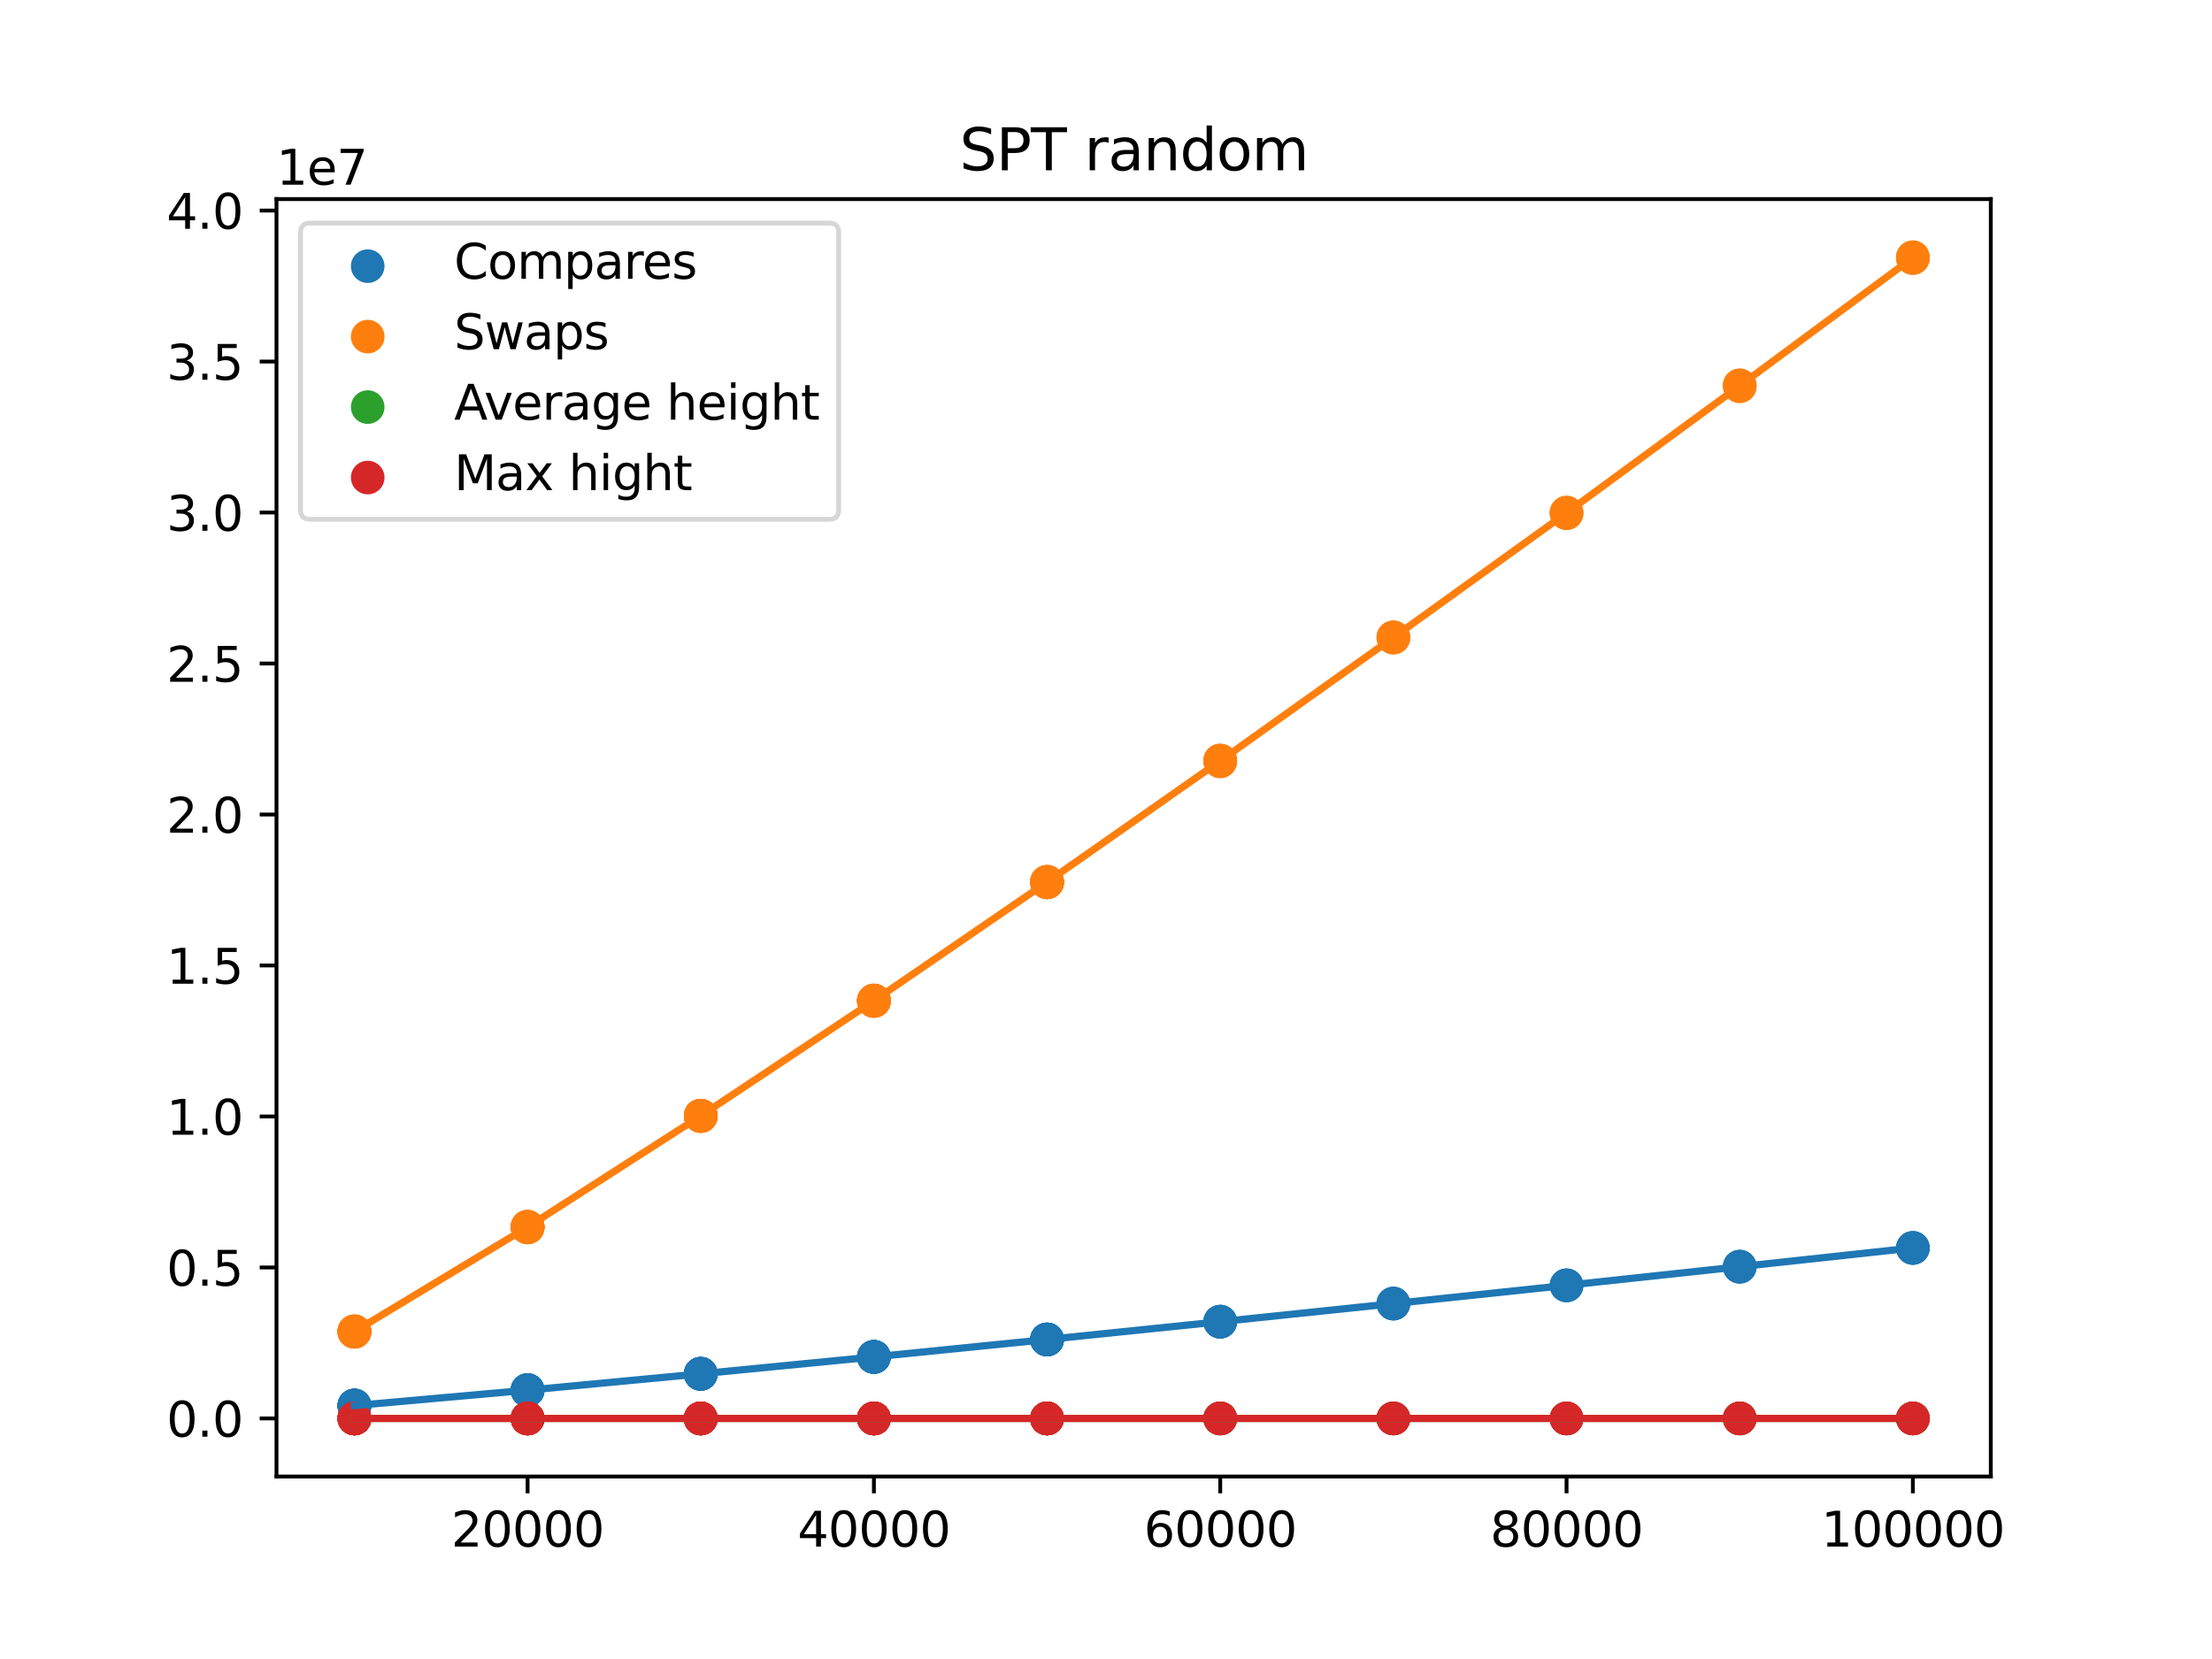 <?xml version="1.0" encoding="utf-8" standalone="no"?>
<!DOCTYPE svg PUBLIC "-//W3C//DTD SVG 1.1//EN"
  "http://www.w3.org/Graphics/SVG/1.1/DTD/svg11.dtd">
<svg xmlns:xlink="http://www.w3.org/1999/xlink" width="460.8pt" height="345.6pt" viewBox="0 0 460.8 345.6" xmlns="http://www.w3.org/2000/svg" version="1.1">
 <defs>
  <style type="text/css">*{stroke-linejoin: round; stroke-linecap: butt}</style>
 </defs>
 <g id="figure_1">
  <g id="patch_1">
   <path d="M 0 345.6 
L 460.8 345.6 
L 460.8 0 
L 0 0 
z
" style="fill: #ffffff"/>
  </g>
  <g id="axes_1">
   <g id="patch_2">
    <path d="M 57.6 307.584 
L 414.72 307.584 
L 414.72 41.472 
L 57.6 41.472 
z
" style="fill: #ffffff"/>
   </g>
   <g id="PathCollection_1">
    <defs>
     <path id="m35984b1e55" d="M 0 3 
C 0.796 3 1.559 2.684 2.121 2.121 
C 2.684 1.559 3 0.796 3 0 
C 3 -0.796 2.684 -1.559 2.121 -2.121 
C 1.559 -2.684 0.796 -3 0 -3 
C -0.796 -3 -1.559 -2.684 -2.121 -2.121 
C -2.684 -1.559 -3 -0.796 -3 0 
C -3 0.796 -2.684 1.559 -2.121 2.121 
C -1.559 2.684 -0.796 3 0 3 
z
" style="stroke: #1f77b4"/>
    </defs>
    <g clip-path="url(#pf78660e2ce)">
     <use xlink:href="#m35984b1e55" x="73.833" y="292.809" style="fill: #1f77b4; stroke: #1f77b4"/>
     <use xlink:href="#m35984b1e55" x="73.833" y="292.8" style="fill: #1f77b4; stroke: #1f77b4"/>
     <use xlink:href="#m35984b1e55" x="73.833" y="292.814" style="fill: #1f77b4; stroke: #1f77b4"/>
     <use xlink:href="#m35984b1e55" x="73.833" y="292.802" style="fill: #1f77b4; stroke: #1f77b4"/>
     <use xlink:href="#m35984b1e55" x="73.833" y="292.797" style="fill: #1f77b4; stroke: #1f77b4"/>
     <use xlink:href="#m35984b1e55" x="73.833" y="292.808" style="fill: #1f77b4; stroke: #1f77b4"/>
     <use xlink:href="#m35984b1e55" x="73.833" y="292.807" style="fill: #1f77b4; stroke: #1f77b4"/>
     <use xlink:href="#m35984b1e55" x="73.833" y="292.801" style="fill: #1f77b4; stroke: #1f77b4"/>
     <use xlink:href="#m35984b1e55" x="73.833" y="292.805" style="fill: #1f77b4; stroke: #1f77b4"/>
     <use xlink:href="#m35984b1e55" x="73.833" y="292.799" style="fill: #1f77b4; stroke: #1f77b4"/>
     <use xlink:href="#m35984b1e55" x="109.905" y="289.59" style="fill: #1f77b4; stroke: #1f77b4"/>
     <use xlink:href="#m35984b1e55" x="109.905" y="289.586" style="fill: #1f77b4; stroke: #1f77b4"/>
     <use xlink:href="#m35984b1e55" x="109.905" y="289.595" style="fill: #1f77b4; stroke: #1f77b4"/>
     <use xlink:href="#m35984b1e55" x="109.905" y="289.607" style="fill: #1f77b4; stroke: #1f77b4"/>
     <use xlink:href="#m35984b1e55" x="109.905" y="289.598" style="fill: #1f77b4; stroke: #1f77b4"/>
     <use xlink:href="#m35984b1e55" x="109.905" y="289.589" style="fill: #1f77b4; stroke: #1f77b4"/>
     <use xlink:href="#m35984b1e55" x="109.905" y="289.597" style="fill: #1f77b4; stroke: #1f77b4"/>
     <use xlink:href="#m35984b1e55" x="109.905" y="289.609" style="fill: #1f77b4; stroke: #1f77b4"/>
     <use xlink:href="#m35984b1e55" x="109.905" y="289.603" style="fill: #1f77b4; stroke: #1f77b4"/>
     <use xlink:href="#m35984b1e55" x="109.905" y="289.595" style="fill: #1f77b4; stroke: #1f77b4"/>
     <use xlink:href="#m35984b1e55" x="145.978" y="286.184" style="fill: #1f77b4; stroke: #1f77b4"/>
     <use xlink:href="#m35984b1e55" x="145.978" y="286.187" style="fill: #1f77b4; stroke: #1f77b4"/>
     <use xlink:href="#m35984b1e55" x="145.978" y="286.201" style="fill: #1f77b4; stroke: #1f77b4"/>
     <use xlink:href="#m35984b1e55" x="145.978" y="286.194" style="fill: #1f77b4; stroke: #1f77b4"/>
     <use xlink:href="#m35984b1e55" x="145.978" y="286.184" style="fill: #1f77b4; stroke: #1f77b4"/>
     <use xlink:href="#m35984b1e55" x="145.978" y="286.191" style="fill: #1f77b4; stroke: #1f77b4"/>
     <use xlink:href="#m35984b1e55" x="145.978" y="286.185" style="fill: #1f77b4; stroke: #1f77b4"/>
     <use xlink:href="#m35984b1e55" x="145.978" y="286.187" style="fill: #1f77b4; stroke: #1f77b4"/>
     <use xlink:href="#m35984b1e55" x="145.978" y="286.193" style="fill: #1f77b4; stroke: #1f77b4"/>
     <use xlink:href="#m35984b1e55" x="145.978" y="286.184" style="fill: #1f77b4; stroke: #1f77b4"/>
     <use xlink:href="#m35984b1e55" x="182.051" y="282.67" style="fill: #1f77b4; stroke: #1f77b4"/>
     <use xlink:href="#m35984b1e55" x="182.051" y="282.663" style="fill: #1f77b4; stroke: #1f77b4"/>
     <use xlink:href="#m35984b1e55" x="182.051" y="282.667" style="fill: #1f77b4; stroke: #1f77b4"/>
     <use xlink:href="#m35984b1e55" x="182.051" y="282.655" style="fill: #1f77b4; stroke: #1f77b4"/>
     <use xlink:href="#m35984b1e55" x="182.051" y="282.666" style="fill: #1f77b4; stroke: #1f77b4"/>
     <use xlink:href="#m35984b1e55" x="182.051" y="282.666" style="fill: #1f77b4; stroke: #1f77b4"/>
     <use xlink:href="#m35984b1e55" x="182.051" y="282.677" style="fill: #1f77b4; stroke: #1f77b4"/>
     <use xlink:href="#m35984b1e55" x="182.051" y="282.67" style="fill: #1f77b4; stroke: #1f77b4"/>
     <use xlink:href="#m35984b1e55" x="182.051" y="282.663" style="fill: #1f77b4; stroke: #1f77b4"/>
     <use xlink:href="#m35984b1e55" x="182.051" y="282.662" style="fill: #1f77b4; stroke: #1f77b4"/>
     <use xlink:href="#m35984b1e55" x="218.124" y="279.039" style="fill: #1f77b4; stroke: #1f77b4"/>
     <use xlink:href="#m35984b1e55" x="218.124" y="279.03" style="fill: #1f77b4; stroke: #1f77b4"/>
     <use xlink:href="#m35984b1e55" x="218.124" y="279.042" style="fill: #1f77b4; stroke: #1f77b4"/>
     <use xlink:href="#m35984b1e55" x="218.124" y="279.038" style="fill: #1f77b4; stroke: #1f77b4"/>
     <use xlink:href="#m35984b1e55" x="218.124" y="279.042" style="fill: #1f77b4; stroke: #1f77b4"/>
     <use xlink:href="#m35984b1e55" x="218.124" y="279.045" style="fill: #1f77b4; stroke: #1f77b4"/>
     <use xlink:href="#m35984b1e55" x="218.124" y="279.043" style="fill: #1f77b4; stroke: #1f77b4"/>
     <use xlink:href="#m35984b1e55" x="218.124" y="279.035" style="fill: #1f77b4; stroke: #1f77b4"/>
     <use xlink:href="#m35984b1e55" x="218.124" y="279.032" style="fill: #1f77b4; stroke: #1f77b4"/>
     <use xlink:href="#m35984b1e55" x="218.124" y="279.027" style="fill: #1f77b4; stroke: #1f77b4"/>
     <use xlink:href="#m35984b1e55" x="254.196" y="275.332" style="fill: #1f77b4; stroke: #1f77b4"/>
     <use xlink:href="#m35984b1e55" x="254.196" y="275.322" style="fill: #1f77b4; stroke: #1f77b4"/>
     <use xlink:href="#m35984b1e55" x="254.196" y="275.323" style="fill: #1f77b4; stroke: #1f77b4"/>
     <use xlink:href="#m35984b1e55" x="254.196" y="275.349" style="fill: #1f77b4; stroke: #1f77b4"/>
     <use xlink:href="#m35984b1e55" x="290.269" y="271.565" style="fill: #1f77b4; stroke: #1f77b4"/>
     <use xlink:href="#m35984b1e55" x="290.269" y="271.558" style="fill: #1f77b4; stroke: #1f77b4"/>
     <use xlink:href="#m35984b1e55" x="290.269" y="271.564" style="fill: #1f77b4; stroke: #1f77b4"/>
     <use xlink:href="#m35984b1e55" x="326.342" y="267.771" style="fill: #1f77b4; stroke: #1f77b4"/>
     <use xlink:href="#m35984b1e55" x="326.342" y="267.751" style="fill: #1f77b4; stroke: #1f77b4"/>
     <use xlink:href="#m35984b1e55" x="326.342" y="267.745" style="fill: #1f77b4; stroke: #1f77b4"/>
     <use xlink:href="#m35984b1e55" x="362.415" y="263.861" style="fill: #1f77b4; stroke: #1f77b4"/>
     <use xlink:href="#m35984b1e55" x="362.415" y="263.868" style="fill: #1f77b4; stroke: #1f77b4"/>
     <use xlink:href="#m35984b1e55" x="362.415" y="263.892" style="fill: #1f77b4; stroke: #1f77b4"/>
     <use xlink:href="#m35984b1e55" x="398.487" y="259.979" style="fill: #1f77b4; stroke: #1f77b4"/>
     <use xlink:href="#m35984b1e55" x="398.487" y="259.951" style="fill: #1f77b4; stroke: #1f77b4"/>
     <use xlink:href="#m35984b1e55" x="398.487" y="259.967" style="fill: #1f77b4; stroke: #1f77b4"/>
    </g>
   </g>
   <g id="PathCollection_2">
    <defs>
     <path id="m69e8aa698e" d="M 0 3 
C 0.796 3 1.559 2.684 2.121 2.121 
C 2.684 1.559 3 0.796 3 0 
C 3 -0.796 2.684 -1.559 2.121 -2.121 
C 1.559 -2.684 0.796 -3 0 -3 
C -0.796 -3 -1.559 -2.684 -2.121 -2.121 
C -2.684 -1.559 -3 -0.796 -3 0 
C -3 0.796 -2.684 1.559 -2.121 2.121 
C -1.559 2.684 -0.796 3 0 3 
z
" style="stroke: #ff7f0e"/>
    </defs>
    <g clip-path="url(#pf78660e2ce)">
     <use xlink:href="#m69e8aa698e" x="73.833" y="277.414" style="fill: #ff7f0e; stroke: #ff7f0e"/>
     <use xlink:href="#m69e8aa698e" x="73.833" y="277.354" style="fill: #ff7f0e; stroke: #ff7f0e"/>
     <use xlink:href="#m69e8aa698e" x="73.833" y="277.452" style="fill: #ff7f0e; stroke: #ff7f0e"/>
     <use xlink:href="#m69e8aa698e" x="73.833" y="277.367" style="fill: #ff7f0e; stroke: #ff7f0e"/>
     <use xlink:href="#m69e8aa698e" x="73.833" y="277.334" style="fill: #ff7f0e; stroke: #ff7f0e"/>
     <use xlink:href="#m69e8aa698e" x="73.833" y="277.412" style="fill: #ff7f0e; stroke: #ff7f0e"/>
     <use xlink:href="#m69e8aa698e" x="73.833" y="277.404" style="fill: #ff7f0e; stroke: #ff7f0e"/>
     <use xlink:href="#m69e8aa698e" x="73.833" y="277.363" style="fill: #ff7f0e; stroke: #ff7f0e"/>
     <use xlink:href="#m69e8aa698e" x="73.833" y="277.396" style="fill: #ff7f0e; stroke: #ff7f0e"/>
     <use xlink:href="#m69e8aa698e" x="73.833" y="277.353" style="fill: #ff7f0e; stroke: #ff7f0e"/>
     <use xlink:href="#m69e8aa698e" x="109.905" y="255.574" style="fill: #ff7f0e; stroke: #ff7f0e"/>
     <use xlink:href="#m69e8aa698e" x="109.905" y="255.545" style="fill: #ff7f0e; stroke: #ff7f0e"/>
     <use xlink:href="#m69e8aa698e" x="109.905" y="255.6" style="fill: #ff7f0e; stroke: #ff7f0e"/>
     <use xlink:href="#m69e8aa698e" x="109.905" y="255.688" style="fill: #ff7f0e; stroke: #ff7f0e"/>
     <use xlink:href="#m69e8aa698e" x="109.905" y="255.629" style="fill: #ff7f0e; stroke: #ff7f0e"/>
     <use xlink:href="#m69e8aa698e" x="109.905" y="255.564" style="fill: #ff7f0e; stroke: #ff7f0e"/>
     <use xlink:href="#m69e8aa698e" x="109.905" y="255.612" style="fill: #ff7f0e; stroke: #ff7f0e"/>
     <use xlink:href="#m69e8aa698e" x="109.905" y="255.701" style="fill: #ff7f0e; stroke: #ff7f0e"/>
     <use xlink:href="#m69e8aa698e" x="109.905" y="255.655" style="fill: #ff7f0e; stroke: #ff7f0e"/>
     <use xlink:href="#m69e8aa698e" x="109.905" y="255.606" style="fill: #ff7f0e; stroke: #ff7f0e"/>
     <use xlink:href="#m69e8aa698e" x="145.978" y="232.414" style="fill: #ff7f0e; stroke: #ff7f0e"/>
     <use xlink:href="#m69e8aa698e" x="145.978" y="232.439" style="fill: #ff7f0e; stroke: #ff7f0e"/>
     <use xlink:href="#m69e8aa698e" x="145.978" y="232.526" style="fill: #ff7f0e; stroke: #ff7f0e"/>
     <use xlink:href="#m69e8aa698e" x="145.978" y="232.487" style="fill: #ff7f0e; stroke: #ff7f0e"/>
     <use xlink:href="#m69e8aa698e" x="145.978" y="232.41" style="fill: #ff7f0e; stroke: #ff7f0e"/>
     <use xlink:href="#m69e8aa698e" x="145.978" y="232.455" style="fill: #ff7f0e; stroke: #ff7f0e"/>
     <use xlink:href="#m69e8aa698e" x="145.978" y="232.424" style="fill: #ff7f0e; stroke: #ff7f0e"/>
     <use xlink:href="#m69e8aa698e" x="145.978" y="232.435" style="fill: #ff7f0e; stroke: #ff7f0e"/>
     <use xlink:href="#m69e8aa698e" x="145.978" y="232.47" style="fill: #ff7f0e; stroke: #ff7f0e"/>
     <use xlink:href="#m69e8aa698e" x="145.978" y="232.416" style="fill: #ff7f0e; stroke: #ff7f0e"/>
     <use xlink:href="#m69e8aa698e" x="182.051" y="208.493" style="fill: #ff7f0e; stroke: #ff7f0e"/>
     <use xlink:href="#m69e8aa698e" x="182.051" y="208.444" style="fill: #ff7f0e; stroke: #ff7f0e"/>
     <use xlink:href="#m69e8aa698e" x="182.051" y="208.481" style="fill: #ff7f0e; stroke: #ff7f0e"/>
     <use xlink:href="#m69e8aa698e" x="182.051" y="208.397" style="fill: #ff7f0e; stroke: #ff7f0e"/>
     <use xlink:href="#m69e8aa698e" x="182.051" y="208.467" style="fill: #ff7f0e; stroke: #ff7f0e"/>
     <use xlink:href="#m69e8aa698e" x="182.051" y="208.479" style="fill: #ff7f0e; stroke: #ff7f0e"/>
     <use xlink:href="#m69e8aa698e" x="182.051" y="208.554" style="fill: #ff7f0e; stroke: #ff7f0e"/>
     <use xlink:href="#m69e8aa698e" x="182.051" y="208.492" style="fill: #ff7f0e; stroke: #ff7f0e"/>
     <use xlink:href="#m69e8aa698e" x="182.051" y="208.46" style="fill: #ff7f0e; stroke: #ff7f0e"/>
     <use xlink:href="#m69e8aa698e" x="182.051" y="208.439" style="fill: #ff7f0e; stroke: #ff7f0e"/>
     <use xlink:href="#m69e8aa698e" x="218.124" y="183.762" style="fill: #ff7f0e; stroke: #ff7f0e"/>
     <use xlink:href="#m69e8aa698e" x="218.124" y="183.696" style="fill: #ff7f0e; stroke: #ff7f0e"/>
     <use xlink:href="#m69e8aa698e" x="218.124" y="183.804" style="fill: #ff7f0e; stroke: #ff7f0e"/>
     <use xlink:href="#m69e8aa698e" x="218.124" y="183.772" style="fill: #ff7f0e; stroke: #ff7f0e"/>
     <use xlink:href="#m69e8aa698e" x="218.124" y="183.789" style="fill: #ff7f0e; stroke: #ff7f0e"/>
     <use xlink:href="#m69e8aa698e" x="218.124" y="183.805" style="fill: #ff7f0e; stroke: #ff7f0e"/>
     <use xlink:href="#m69e8aa698e" x="218.124" y="183.793" style="fill: #ff7f0e; stroke: #ff7f0e"/>
     <use xlink:href="#m69e8aa698e" x="218.124" y="183.738" style="fill: #ff7f0e; stroke: #ff7f0e"/>
     <use xlink:href="#m69e8aa698e" x="218.124" y="183.719" style="fill: #ff7f0e; stroke: #ff7f0e"/>
     <use xlink:href="#m69e8aa698e" x="218.124" y="183.687" style="fill: #ff7f0e; stroke: #ff7f0e"/>
     <use xlink:href="#m69e8aa698e" x="254.196" y="158.503" style="fill: #ff7f0e; stroke: #ff7f0e"/>
     <use xlink:href="#m69e8aa698e" x="254.196" y="158.432" style="fill: #ff7f0e; stroke: #ff7f0e"/>
     <use xlink:href="#m69e8aa698e" x="254.196" y="158.441" style="fill: #ff7f0e; stroke: #ff7f0e"/>
     <use xlink:href="#m69e8aa698e" x="254.196" y="158.627" style="fill: #ff7f0e; stroke: #ff7f0e"/>
     <use xlink:href="#m69e8aa698e" x="290.269" y="132.816" style="fill: #ff7f0e; stroke: #ff7f0e"/>
     <use xlink:href="#m69e8aa698e" x="290.269" y="132.756" style="fill: #ff7f0e; stroke: #ff7f0e"/>
     <use xlink:href="#m69e8aa698e" x="290.269" y="132.809" style="fill: #ff7f0e; stroke: #ff7f0e"/>
     <use xlink:href="#m69e8aa698e" x="326.342" y="106.928" style="fill: #ff7f0e; stroke: #ff7f0e"/>
     <use xlink:href="#m69e8aa698e" x="326.342" y="106.83" style="fill: #ff7f0e; stroke: #ff7f0e"/>
     <use xlink:href="#m69e8aa698e" x="326.342" y="106.767" style="fill: #ff7f0e; stroke: #ff7f0e"/>
     <use xlink:href="#m69e8aa698e" x="362.415" y="80.262" style="fill: #ff7f0e; stroke: #ff7f0e"/>
     <use xlink:href="#m69e8aa698e" x="362.415" y="80.319" style="fill: #ff7f0e; stroke: #ff7f0e"/>
     <use xlink:href="#m69e8aa698e" x="362.415" y="80.477" style="fill: #ff7f0e; stroke: #ff7f0e"/>
     <use xlink:href="#m69e8aa698e" x="398.487" y="53.778" style="fill: #ff7f0e; stroke: #ff7f0e"/>
     <use xlink:href="#m69e8aa698e" x="398.487" y="53.568" style="fill: #ff7f0e; stroke: #ff7f0e"/>
     <use xlink:href="#m69e8aa698e" x="398.487" y="53.675" style="fill: #ff7f0e; stroke: #ff7f0e"/>
    </g>
   </g>
   <g id="PathCollection_3">
    <defs>
     <path id="m404c9e7593" d="M 0 3 
C 0.796 3 1.559 2.684 2.121 2.121 
C 2.684 1.559 3 0.796 3 0 
C 3 -0.796 2.684 -1.559 2.121 -2.121 
C 1.559 -2.684 0.796 -3 0 -3 
C -0.796 -3 -1.559 -2.684 -2.121 -2.121 
C -2.684 -1.559 -3 -0.796 -3 0 
C -3 0.796 -2.684 1.559 -2.121 2.121 
C -1.559 2.684 -0.796 3 0 3 
z
" style="stroke: #2ca02c"/>
    </defs>
    <g clip-path="url(#pf78660e2ce)">
     <use xlink:href="#m404c9e7593" x="73.833" y="295.488" style="fill: #2ca02c; stroke: #2ca02c"/>
     <use xlink:href="#m404c9e7593" x="73.833" y="295.488" style="fill: #2ca02c; stroke: #2ca02c"/>
     <use xlink:href="#m404c9e7593" x="73.833" y="295.488" style="fill: #2ca02c; stroke: #2ca02c"/>
     <use xlink:href="#m404c9e7593" x="73.833" y="295.488" style="fill: #2ca02c; stroke: #2ca02c"/>
     <use xlink:href="#m404c9e7593" x="73.833" y="295.488" style="fill: #2ca02c; stroke: #2ca02c"/>
     <use xlink:href="#m404c9e7593" x="73.833" y="295.488" style="fill: #2ca02c; stroke: #2ca02c"/>
     <use xlink:href="#m404c9e7593" x="73.833" y="295.488" style="fill: #2ca02c; stroke: #2ca02c"/>
     <use xlink:href="#m404c9e7593" x="73.833" y="295.488" style="fill: #2ca02c; stroke: #2ca02c"/>
     <use xlink:href="#m404c9e7593" x="73.833" y="295.488" style="fill: #2ca02c; stroke: #2ca02c"/>
     <use xlink:href="#m404c9e7593" x="73.833" y="295.488" style="fill: #2ca02c; stroke: #2ca02c"/>
     <use xlink:href="#m404c9e7593" x="109.905" y="295.488" style="fill: #2ca02c; stroke: #2ca02c"/>
     <use xlink:href="#m404c9e7593" x="109.905" y="295.488" style="fill: #2ca02c; stroke: #2ca02c"/>
     <use xlink:href="#m404c9e7593" x="109.905" y="295.488" style="fill: #2ca02c; stroke: #2ca02c"/>
     <use xlink:href="#m404c9e7593" x="109.905" y="295.488" style="fill: #2ca02c; stroke: #2ca02c"/>
     <use xlink:href="#m404c9e7593" x="109.905" y="295.488" style="fill: #2ca02c; stroke: #2ca02c"/>
     <use xlink:href="#m404c9e7593" x="109.905" y="295.488" style="fill: #2ca02c; stroke: #2ca02c"/>
     <use xlink:href="#m404c9e7593" x="109.905" y="295.488" style="fill: #2ca02c; stroke: #2ca02c"/>
     <use xlink:href="#m404c9e7593" x="109.905" y="295.488" style="fill: #2ca02c; stroke: #2ca02c"/>
     <use xlink:href="#m404c9e7593" x="109.905" y="295.488" style="fill: #2ca02c; stroke: #2ca02c"/>
     <use xlink:href="#m404c9e7593" x="109.905" y="295.488" style="fill: #2ca02c; stroke: #2ca02c"/>
     <use xlink:href="#m404c9e7593" x="145.978" y="295.488" style="fill: #2ca02c; stroke: #2ca02c"/>
     <use xlink:href="#m404c9e7593" x="145.978" y="295.488" style="fill: #2ca02c; stroke: #2ca02c"/>
     <use xlink:href="#m404c9e7593" x="145.978" y="295.488" style="fill: #2ca02c; stroke: #2ca02c"/>
     <use xlink:href="#m404c9e7593" x="145.978" y="295.488" style="fill: #2ca02c; stroke: #2ca02c"/>
     <use xlink:href="#m404c9e7593" x="145.978" y="295.488" style="fill: #2ca02c; stroke: #2ca02c"/>
     <use xlink:href="#m404c9e7593" x="145.978" y="295.488" style="fill: #2ca02c; stroke: #2ca02c"/>
     <use xlink:href="#m404c9e7593" x="145.978" y="295.488" style="fill: #2ca02c; stroke: #2ca02c"/>
     <use xlink:href="#m404c9e7593" x="145.978" y="295.488" style="fill: #2ca02c; stroke: #2ca02c"/>
     <use xlink:href="#m404c9e7593" x="145.978" y="295.488" style="fill: #2ca02c; stroke: #2ca02c"/>
     <use xlink:href="#m404c9e7593" x="145.978" y="295.488" style="fill: #2ca02c; stroke: #2ca02c"/>
     <use xlink:href="#m404c9e7593" x="182.051" y="295.488" style="fill: #2ca02c; stroke: #2ca02c"/>
     <use xlink:href="#m404c9e7593" x="182.051" y="295.488" style="fill: #2ca02c; stroke: #2ca02c"/>
     <use xlink:href="#m404c9e7593" x="182.051" y="295.488" style="fill: #2ca02c; stroke: #2ca02c"/>
     <use xlink:href="#m404c9e7593" x="182.051" y="295.488" style="fill: #2ca02c; stroke: #2ca02c"/>
     <use xlink:href="#m404c9e7593" x="182.051" y="295.488" style="fill: #2ca02c; stroke: #2ca02c"/>
     <use xlink:href="#m404c9e7593" x="182.051" y="295.488" style="fill: #2ca02c; stroke: #2ca02c"/>
     <use xlink:href="#m404c9e7593" x="182.051" y="295.488" style="fill: #2ca02c; stroke: #2ca02c"/>
     <use xlink:href="#m404c9e7593" x="182.051" y="295.488" style="fill: #2ca02c; stroke: #2ca02c"/>
     <use xlink:href="#m404c9e7593" x="182.051" y="295.488" style="fill: #2ca02c; stroke: #2ca02c"/>
     <use xlink:href="#m404c9e7593" x="182.051" y="295.488" style="fill: #2ca02c; stroke: #2ca02c"/>
     <use xlink:href="#m404c9e7593" x="218.124" y="295.488" style="fill: #2ca02c; stroke: #2ca02c"/>
     <use xlink:href="#m404c9e7593" x="218.124" y="295.488" style="fill: #2ca02c; stroke: #2ca02c"/>
     <use xlink:href="#m404c9e7593" x="218.124" y="295.488" style="fill: #2ca02c; stroke: #2ca02c"/>
     <use xlink:href="#m404c9e7593" x="218.124" y="295.488" style="fill: #2ca02c; stroke: #2ca02c"/>
     <use xlink:href="#m404c9e7593" x="218.124" y="295.488" style="fill: #2ca02c; stroke: #2ca02c"/>
     <use xlink:href="#m404c9e7593" x="218.124" y="295.488" style="fill: #2ca02c; stroke: #2ca02c"/>
     <use xlink:href="#m404c9e7593" x="218.124" y="295.488" style="fill: #2ca02c; stroke: #2ca02c"/>
     <use xlink:href="#m404c9e7593" x="218.124" y="295.488" style="fill: #2ca02c; stroke: #2ca02c"/>
     <use xlink:href="#m404c9e7593" x="218.124" y="295.488" style="fill: #2ca02c; stroke: #2ca02c"/>
     <use xlink:href="#m404c9e7593" x="218.124" y="295.488" style="fill: #2ca02c; stroke: #2ca02c"/>
     <use xlink:href="#m404c9e7593" x="254.196" y="295.488" style="fill: #2ca02c; stroke: #2ca02c"/>
     <use xlink:href="#m404c9e7593" x="254.196" y="295.488" style="fill: #2ca02c; stroke: #2ca02c"/>
     <use xlink:href="#m404c9e7593" x="254.196" y="295.488" style="fill: #2ca02c; stroke: #2ca02c"/>
     <use xlink:href="#m404c9e7593" x="254.196" y="295.488" style="fill: #2ca02c; stroke: #2ca02c"/>
     <use xlink:href="#m404c9e7593" x="290.269" y="295.488" style="fill: #2ca02c; stroke: #2ca02c"/>
     <use xlink:href="#m404c9e7593" x="290.269" y="295.488" style="fill: #2ca02c; stroke: #2ca02c"/>
     <use xlink:href="#m404c9e7593" x="290.269" y="295.488" style="fill: #2ca02c; stroke: #2ca02c"/>
     <use xlink:href="#m404c9e7593" x="326.342" y="295.488" style="fill: #2ca02c; stroke: #2ca02c"/>
     <use xlink:href="#m404c9e7593" x="326.342" y="295.488" style="fill: #2ca02c; stroke: #2ca02c"/>
     <use xlink:href="#m404c9e7593" x="326.342" y="295.488" style="fill: #2ca02c; stroke: #2ca02c"/>
     <use xlink:href="#m404c9e7593" x="362.415" y="295.488" style="fill: #2ca02c; stroke: #2ca02c"/>
     <use xlink:href="#m404c9e7593" x="362.415" y="295.488" style="fill: #2ca02c; stroke: #2ca02c"/>
     <use xlink:href="#m404c9e7593" x="362.415" y="295.488" style="fill: #2ca02c; stroke: #2ca02c"/>
     <use xlink:href="#m404c9e7593" x="398.487" y="295.488" style="fill: #2ca02c; stroke: #2ca02c"/>
     <use xlink:href="#m404c9e7593" x="398.487" y="295.488" style="fill: #2ca02c; stroke: #2ca02c"/>
     <use xlink:href="#m404c9e7593" x="398.487" y="295.488" style="fill: #2ca02c; stroke: #2ca02c"/>
    </g>
   </g>
   <g id="PathCollection_4">
    <defs>
     <path id="m59a77bc412" d="M 0 3 
C 0.796 3 1.559 2.684 2.121 2.121 
C 2.684 1.559 3 0.796 3 0 
C 3 -0.796 2.684 -1.559 2.121 -2.121 
C 1.559 -2.684 0.796 -3 0 -3 
C -0.796 -3 -1.559 -2.684 -2.121 -2.121 
C -2.684 -1.559 -3 -0.796 -3 0 
C -3 0.796 -2.684 1.559 -2.121 2.121 
C -1.559 2.684 -0.796 3 0 3 
z
" style="stroke: #d62728"/>
    </defs>
    <g clip-path="url(#pf78660e2ce)">
     <use xlink:href="#m59a77bc412" x="73.833" y="295.488" style="fill: #d62728; stroke: #d62728"/>
     <use xlink:href="#m59a77bc412" x="73.833" y="295.488" style="fill: #d62728; stroke: #d62728"/>
     <use xlink:href="#m59a77bc412" x="73.833" y="295.488" style="fill: #d62728; stroke: #d62728"/>
     <use xlink:href="#m59a77bc412" x="73.833" y="295.488" style="fill: #d62728; stroke: #d62728"/>
     <use xlink:href="#m59a77bc412" x="73.833" y="295.488" style="fill: #d62728; stroke: #d62728"/>
     <use xlink:href="#m59a77bc412" x="73.833" y="295.488" style="fill: #d62728; stroke: #d62728"/>
     <use xlink:href="#m59a77bc412" x="73.833" y="295.488" style="fill: #d62728; stroke: #d62728"/>
     <use xlink:href="#m59a77bc412" x="73.833" y="295.488" style="fill: #d62728; stroke: #d62728"/>
     <use xlink:href="#m59a77bc412" x="73.833" y="295.488" style="fill: #d62728; stroke: #d62728"/>
     <use xlink:href="#m59a77bc412" x="73.833" y="295.488" style="fill: #d62728; stroke: #d62728"/>
     <use xlink:href="#m59a77bc412" x="109.905" y="295.488" style="fill: #d62728; stroke: #d62728"/>
     <use xlink:href="#m59a77bc412" x="109.905" y="295.488" style="fill: #d62728; stroke: #d62728"/>
     <use xlink:href="#m59a77bc412" x="109.905" y="295.488" style="fill: #d62728; stroke: #d62728"/>
     <use xlink:href="#m59a77bc412" x="109.905" y="295.488" style="fill: #d62728; stroke: #d62728"/>
     <use xlink:href="#m59a77bc412" x="109.905" y="295.488" style="fill: #d62728; stroke: #d62728"/>
     <use xlink:href="#m59a77bc412" x="109.905" y="295.488" style="fill: #d62728; stroke: #d62728"/>
     <use xlink:href="#m59a77bc412" x="109.905" y="295.488" style="fill: #d62728; stroke: #d62728"/>
     <use xlink:href="#m59a77bc412" x="109.905" y="295.488" style="fill: #d62728; stroke: #d62728"/>
     <use xlink:href="#m59a77bc412" x="109.905" y="295.488" style="fill: #d62728; stroke: #d62728"/>
     <use xlink:href="#m59a77bc412" x="109.905" y="295.488" style="fill: #d62728; stroke: #d62728"/>
     <use xlink:href="#m59a77bc412" x="145.978" y="295.488" style="fill: #d62728; stroke: #d62728"/>
     <use xlink:href="#m59a77bc412" x="145.978" y="295.488" style="fill: #d62728; stroke: #d62728"/>
     <use xlink:href="#m59a77bc412" x="145.978" y="295.488" style="fill: #d62728; stroke: #d62728"/>
     <use xlink:href="#m59a77bc412" x="145.978" y="295.488" style="fill: #d62728; stroke: #d62728"/>
     <use xlink:href="#m59a77bc412" x="145.978" y="295.488" style="fill: #d62728; stroke: #d62728"/>
     <use xlink:href="#m59a77bc412" x="145.978" y="295.488" style="fill: #d62728; stroke: #d62728"/>
     <use xlink:href="#m59a77bc412" x="145.978" y="295.488" style="fill: #d62728; stroke: #d62728"/>
     <use xlink:href="#m59a77bc412" x="145.978" y="295.488" style="fill: #d62728; stroke: #d62728"/>
     <use xlink:href="#m59a77bc412" x="145.978" y="295.488" style="fill: #d62728; stroke: #d62728"/>
     <use xlink:href="#m59a77bc412" x="145.978" y="295.488" style="fill: #d62728; stroke: #d62728"/>
     <use xlink:href="#m59a77bc412" x="182.051" y="295.488" style="fill: #d62728; stroke: #d62728"/>
     <use xlink:href="#m59a77bc412" x="182.051" y="295.488" style="fill: #d62728; stroke: #d62728"/>
     <use xlink:href="#m59a77bc412" x="182.051" y="295.488" style="fill: #d62728; stroke: #d62728"/>
     <use xlink:href="#m59a77bc412" x="182.051" y="295.488" style="fill: #d62728; stroke: #d62728"/>
     <use xlink:href="#m59a77bc412" x="182.051" y="295.488" style="fill: #d62728; stroke: #d62728"/>
     <use xlink:href="#m59a77bc412" x="182.051" y="295.488" style="fill: #d62728; stroke: #d62728"/>
     <use xlink:href="#m59a77bc412" x="182.051" y="295.488" style="fill: #d62728; stroke: #d62728"/>
     <use xlink:href="#m59a77bc412" x="182.051" y="295.488" style="fill: #d62728; stroke: #d62728"/>
     <use xlink:href="#m59a77bc412" x="182.051" y="295.488" style="fill: #d62728; stroke: #d62728"/>
     <use xlink:href="#m59a77bc412" x="182.051" y="295.488" style="fill: #d62728; stroke: #d62728"/>
     <use xlink:href="#m59a77bc412" x="218.124" y="295.488" style="fill: #d62728; stroke: #d62728"/>
     <use xlink:href="#m59a77bc412" x="218.124" y="295.488" style="fill: #d62728; stroke: #d62728"/>
     <use xlink:href="#m59a77bc412" x="218.124" y="295.488" style="fill: #d62728; stroke: #d62728"/>
     <use xlink:href="#m59a77bc412" x="218.124" y="295.488" style="fill: #d62728; stroke: #d62728"/>
     <use xlink:href="#m59a77bc412" x="218.124" y="295.488" style="fill: #d62728; stroke: #d62728"/>
     <use xlink:href="#m59a77bc412" x="218.124" y="295.488" style="fill: #d62728; stroke: #d62728"/>
     <use xlink:href="#m59a77bc412" x="218.124" y="295.488" style="fill: #d62728; stroke: #d62728"/>
     <use xlink:href="#m59a77bc412" x="218.124" y="295.488" style="fill: #d62728; stroke: #d62728"/>
     <use xlink:href="#m59a77bc412" x="218.124" y="295.488" style="fill: #d62728; stroke: #d62728"/>
     <use xlink:href="#m59a77bc412" x="218.124" y="295.488" style="fill: #d62728; stroke: #d62728"/>
     <use xlink:href="#m59a77bc412" x="254.196" y="295.488" style="fill: #d62728; stroke: #d62728"/>
     <use xlink:href="#m59a77bc412" x="254.196" y="295.488" style="fill: #d62728; stroke: #d62728"/>
     <use xlink:href="#m59a77bc412" x="254.196" y="295.488" style="fill: #d62728; stroke: #d62728"/>
     <use xlink:href="#m59a77bc412" x="254.196" y="295.488" style="fill: #d62728; stroke: #d62728"/>
     <use xlink:href="#m59a77bc412" x="290.269" y="295.488" style="fill: #d62728; stroke: #d62728"/>
     <use xlink:href="#m59a77bc412" x="290.269" y="295.488" style="fill: #d62728; stroke: #d62728"/>
     <use xlink:href="#m59a77bc412" x="290.269" y="295.488" style="fill: #d62728; stroke: #d62728"/>
     <use xlink:href="#m59a77bc412" x="326.342" y="295.488" style="fill: #d62728; stroke: #d62728"/>
     <use xlink:href="#m59a77bc412" x="326.342" y="295.488" style="fill: #d62728; stroke: #d62728"/>
     <use xlink:href="#m59a77bc412" x="326.342" y="295.488" style="fill: #d62728; stroke: #d62728"/>
     <use xlink:href="#m59a77bc412" x="362.415" y="295.488" style="fill: #d62728; stroke: #d62728"/>
     <use xlink:href="#m59a77bc412" x="362.415" y="295.488" style="fill: #d62728; stroke: #d62728"/>
     <use xlink:href="#m59a77bc412" x="362.415" y="295.488" style="fill: #d62728; stroke: #d62728"/>
     <use xlink:href="#m59a77bc412" x="398.487" y="295.488" style="fill: #d62728; stroke: #d62728"/>
     <use xlink:href="#m59a77bc412" x="398.487" y="295.488" style="fill: #d62728; stroke: #d62728"/>
     <use xlink:href="#m59a77bc412" x="398.487" y="295.488" style="fill: #d62728; stroke: #d62728"/>
    </g>
   </g>
   <g id="matplotlib.axis_1">
    <g id="xtick_1">
     <g id="line2d_1">
      <defs>
       <path id="m17c5257ca3" d="M 0 0 
L 0 3.5 
" style="stroke: #000000; stroke-width: 0.8"/>
      </defs>
      <g>
       <use xlink:href="#m17c5257ca3" x="109.905" y="307.584" style="stroke: #000000; stroke-width: 0.8"/>
      </g>
     </g>
     <g id="text_1">
      <!-- 20000 -->
      <g transform="translate(93.999 322.182) scale(0.1 -0.1)">
       <defs>
        <path id="DejaVuSans-32" d="M 1228 531 
L 3431 531 
L 3431 0 
L 469 0 
L 469 531 
Q 828 903 1448 1529 
Q 2069 2156 2228 2338 
Q 2531 2678 2651 2914 
Q 2772 3150 2772 3378 
Q 2772 3750 2511 3984 
Q 2250 4219 1831 4219 
Q 1534 4219 1204 4116 
Q 875 4013 500 3803 
L 500 4441 
Q 881 4594 1212 4672 
Q 1544 4750 1819 4750 
Q 2544 4750 2975 4387 
Q 3406 4025 3406 3419 
Q 3406 3131 3298 2873 
Q 3191 2616 2906 2266 
Q 2828 2175 2409 1742 
Q 1991 1309 1228 531 
z
" transform="scale(0.016)"/>
        <path id="DejaVuSans-30" d="M 2034 4250 
Q 1547 4250 1301 3770 
Q 1056 3291 1056 2328 
Q 1056 1369 1301 889 
Q 1547 409 2034 409 
Q 2525 409 2770 889 
Q 3016 1369 3016 2328 
Q 3016 3291 2770 3770 
Q 2525 4250 2034 4250 
z
M 2034 4750 
Q 2819 4750 3233 4129 
Q 3647 3509 3647 2328 
Q 3647 1150 3233 529 
Q 2819 -91 2034 -91 
Q 1250 -91 836 529 
Q 422 1150 422 2328 
Q 422 3509 836 4129 
Q 1250 4750 2034 4750 
z
" transform="scale(0.016)"/>
       </defs>
       <use xlink:href="#DejaVuSans-32"/>
       <use xlink:href="#DejaVuSans-30" x="63.623"/>
       <use xlink:href="#DejaVuSans-30" x="127.246"/>
       <use xlink:href="#DejaVuSans-30" x="190.869"/>
       <use xlink:href="#DejaVuSans-30" x="254.492"/>
      </g>
     </g>
    </g>
    <g id="xtick_2">
     <g id="line2d_2">
      <g>
       <use xlink:href="#m17c5257ca3" x="182.051" y="307.584" style="stroke: #000000; stroke-width: 0.8"/>
      </g>
     </g>
     <g id="text_2">
      <!-- 40000 -->
      <g transform="translate(166.145 322.182) scale(0.1 -0.1)">
       <defs>
        <path id="DejaVuSans-34" d="M 2419 4116 
L 825 1625 
L 2419 1625 
L 2419 4116 
z
M 2253 4666 
L 3047 4666 
L 3047 1625 
L 3713 1625 
L 3713 1100 
L 3047 1100 
L 3047 0 
L 2419 0 
L 2419 1100 
L 313 1100 
L 313 1709 
L 2253 4666 
z
" transform="scale(0.016)"/>
       </defs>
       <use xlink:href="#DejaVuSans-34"/>
       <use xlink:href="#DejaVuSans-30" x="63.623"/>
       <use xlink:href="#DejaVuSans-30" x="127.246"/>
       <use xlink:href="#DejaVuSans-30" x="190.869"/>
       <use xlink:href="#DejaVuSans-30" x="254.492"/>
      </g>
     </g>
    </g>
    <g id="xtick_3">
     <g id="line2d_3">
      <g>
       <use xlink:href="#m17c5257ca3" x="254.196" y="307.584" style="stroke: #000000; stroke-width: 0.8"/>
      </g>
     </g>
     <g id="text_3">
      <!-- 60000 -->
      <g transform="translate(238.29 322.182) scale(0.1 -0.1)">
       <defs>
        <path id="DejaVuSans-36" d="M 2113 2584 
Q 1688 2584 1439 2293 
Q 1191 2003 1191 1497 
Q 1191 994 1439 701 
Q 1688 409 2113 409 
Q 2538 409 2786 701 
Q 3034 994 3034 1497 
Q 3034 2003 2786 2293 
Q 2538 2584 2113 2584 
z
M 3366 4563 
L 3366 3988 
Q 3128 4100 2886 4159 
Q 2644 4219 2406 4219 
Q 1781 4219 1451 3797 
Q 1122 3375 1075 2522 
Q 1259 2794 1537 2939 
Q 1816 3084 2150 3084 
Q 2853 3084 3261 2657 
Q 3669 2231 3669 1497 
Q 3669 778 3244 343 
Q 2819 -91 2113 -91 
Q 1303 -91 875 529 
Q 447 1150 447 2328 
Q 447 3434 972 4092 
Q 1497 4750 2381 4750 
Q 2619 4750 2861 4703 
Q 3103 4656 3366 4563 
z
" transform="scale(0.016)"/>
       </defs>
       <use xlink:href="#DejaVuSans-36"/>
       <use xlink:href="#DejaVuSans-30" x="63.623"/>
       <use xlink:href="#DejaVuSans-30" x="127.246"/>
       <use xlink:href="#DejaVuSans-30" x="190.869"/>
       <use xlink:href="#DejaVuSans-30" x="254.492"/>
      </g>
     </g>
    </g>
    <g id="xtick_4">
     <g id="line2d_4">
      <g>
       <use xlink:href="#m17c5257ca3" x="326.342" y="307.584" style="stroke: #000000; stroke-width: 0.8"/>
      </g>
     </g>
     <g id="text_4">
      <!-- 80000 -->
      <g transform="translate(310.436 322.182) scale(0.1 -0.1)">
       <defs>
        <path id="DejaVuSans-38" d="M 2034 2216 
Q 1584 2216 1326 1975 
Q 1069 1734 1069 1313 
Q 1069 891 1326 650 
Q 1584 409 2034 409 
Q 2484 409 2743 651 
Q 3003 894 3003 1313 
Q 3003 1734 2745 1975 
Q 2488 2216 2034 2216 
z
M 1403 2484 
Q 997 2584 770 2862 
Q 544 3141 544 3541 
Q 544 4100 942 4425 
Q 1341 4750 2034 4750 
Q 2731 4750 3128 4425 
Q 3525 4100 3525 3541 
Q 3525 3141 3298 2862 
Q 3072 2584 2669 2484 
Q 3125 2378 3379 2068 
Q 3634 1759 3634 1313 
Q 3634 634 3220 271 
Q 2806 -91 2034 -91 
Q 1263 -91 848 271 
Q 434 634 434 1313 
Q 434 1759 690 2068 
Q 947 2378 1403 2484 
z
M 1172 3481 
Q 1172 3119 1398 2916 
Q 1625 2713 2034 2713 
Q 2441 2713 2670 2916 
Q 2900 3119 2900 3481 
Q 2900 3844 2670 4047 
Q 2441 4250 2034 4250 
Q 1625 4250 1398 4047 
Q 1172 3844 1172 3481 
z
" transform="scale(0.016)"/>
       </defs>
       <use xlink:href="#DejaVuSans-38"/>
       <use xlink:href="#DejaVuSans-30" x="63.623"/>
       <use xlink:href="#DejaVuSans-30" x="127.246"/>
       <use xlink:href="#DejaVuSans-30" x="190.869"/>
       <use xlink:href="#DejaVuSans-30" x="254.492"/>
      </g>
     </g>
    </g>
    <g id="xtick_5">
     <g id="line2d_5">
      <g>
       <use xlink:href="#m17c5257ca3" x="398.487" y="307.584" style="stroke: #000000; stroke-width: 0.8"/>
      </g>
     </g>
     <g id="text_5">
      <!-- 100000 -->
      <g transform="translate(379.4 322.182) scale(0.1 -0.1)">
       <defs>
        <path id="DejaVuSans-31" d="M 794 531 
L 1825 531 
L 1825 4091 
L 703 3866 
L 703 4441 
L 1819 4666 
L 2450 4666 
L 2450 531 
L 3481 531 
L 3481 0 
L 794 0 
L 794 531 
z
" transform="scale(0.016)"/>
       </defs>
       <use xlink:href="#DejaVuSans-31"/>
       <use xlink:href="#DejaVuSans-30" x="63.623"/>
       <use xlink:href="#DejaVuSans-30" x="127.246"/>
       <use xlink:href="#DejaVuSans-30" x="190.869"/>
       <use xlink:href="#DejaVuSans-30" x="254.492"/>
       <use xlink:href="#DejaVuSans-30" x="318.115"/>
      </g>
     </g>
    </g>
   </g>
   <g id="matplotlib.axis_2">
    <g id="ytick_1">
     <g id="line2d_6">
      <defs>
       <path id="me75011b712" d="M 0 0 
L -3.5 0 
" style="stroke: #000000; stroke-width: 0.8"/>
      </defs>
      <g>
       <use xlink:href="#me75011b712" x="57.6" y="295.488" style="stroke: #000000; stroke-width: 0.8"/>
      </g>
     </g>
     <g id="text_6">
      <!-- 0.0 -->
      <g transform="translate(34.697 299.287) scale(0.1 -0.1)">
       <defs>
        <path id="DejaVuSans-2e" d="M 684 794 
L 1344 794 
L 1344 0 
L 684 0 
L 684 794 
z
" transform="scale(0.016)"/>
       </defs>
       <use xlink:href="#DejaVuSans-30"/>
       <use xlink:href="#DejaVuSans-2e" x="63.623"/>
       <use xlink:href="#DejaVuSans-30" x="95.41"/>
      </g>
     </g>
    </g>
    <g id="ytick_2">
     <g id="line2d_7">
      <g>
       <use xlink:href="#me75011b712" x="57.6" y="264.035" style="stroke: #000000; stroke-width: 0.8"/>
      </g>
     </g>
     <g id="text_7">
      <!-- 0.5 -->
      <g transform="translate(34.697 267.834) scale(0.1 -0.1)">
       <defs>
        <path id="DejaVuSans-35" d="M 691 4666 
L 3169 4666 
L 3169 4134 
L 1269 4134 
L 1269 2991 
Q 1406 3038 1543 3061 
Q 1681 3084 1819 3084 
Q 2600 3084 3056 2656 
Q 3513 2228 3513 1497 
Q 3513 744 3044 326 
Q 2575 -91 1722 -91 
Q 1428 -91 1123 -41 
Q 819 9 494 109 
L 494 744 
Q 775 591 1075 516 
Q 1375 441 1709 441 
Q 2250 441 2565 725 
Q 2881 1009 2881 1497 
Q 2881 1984 2565 2268 
Q 2250 2553 1709 2553 
Q 1456 2553 1204 2497 
Q 953 2441 691 2322 
L 691 4666 
z
" transform="scale(0.016)"/>
       </defs>
       <use xlink:href="#DejaVuSans-30"/>
       <use xlink:href="#DejaVuSans-2e" x="63.623"/>
       <use xlink:href="#DejaVuSans-35" x="95.41"/>
      </g>
     </g>
    </g>
    <g id="ytick_3">
     <g id="line2d_8">
      <g>
       <use xlink:href="#me75011b712" x="57.6" y="232.581" style="stroke: #000000; stroke-width: 0.8"/>
      </g>
     </g>
     <g id="text_8">
      <!-- 1.0 -->
      <g transform="translate(34.697 236.381) scale(0.1 -0.1)">
       <use xlink:href="#DejaVuSans-31"/>
       <use xlink:href="#DejaVuSans-2e" x="63.623"/>
       <use xlink:href="#DejaVuSans-30" x="95.41"/>
      </g>
     </g>
    </g>
    <g id="ytick_4">
     <g id="line2d_9">
      <g>
       <use xlink:href="#me75011b712" x="57.6" y="201.128" style="stroke: #000000; stroke-width: 0.8"/>
      </g>
     </g>
     <g id="text_9">
      <!-- 1.5 -->
      <g transform="translate(34.697 204.927) scale(0.1 -0.1)">
       <use xlink:href="#DejaVuSans-31"/>
       <use xlink:href="#DejaVuSans-2e" x="63.623"/>
       <use xlink:href="#DejaVuSans-35" x="95.41"/>
      </g>
     </g>
    </g>
    <g id="ytick_5">
     <g id="line2d_10">
      <g>
       <use xlink:href="#me75011b712" x="57.6" y="169.675" style="stroke: #000000; stroke-width: 0.8"/>
      </g>
     </g>
     <g id="text_10">
      <!-- 2.0 -->
      <g transform="translate(34.697 173.474) scale(0.1 -0.1)">
       <use xlink:href="#DejaVuSans-32"/>
       <use xlink:href="#DejaVuSans-2e" x="63.623"/>
       <use xlink:href="#DejaVuSans-30" x="95.41"/>
      </g>
     </g>
    </g>
    <g id="ytick_6">
     <g id="line2d_11">
      <g>
       <use xlink:href="#me75011b712" x="57.6" y="138.221" style="stroke: #000000; stroke-width: 0.8"/>
      </g>
     </g>
     <g id="text_11">
      <!-- 2.5 -->
      <g transform="translate(34.697 142.021) scale(0.1 -0.1)">
       <use xlink:href="#DejaVuSans-32"/>
       <use xlink:href="#DejaVuSans-2e" x="63.623"/>
       <use xlink:href="#DejaVuSans-35" x="95.41"/>
      </g>
     </g>
    </g>
    <g id="ytick_7">
     <g id="line2d_12">
      <g>
       <use xlink:href="#me75011b712" x="57.6" y="106.768" style="stroke: #000000; stroke-width: 0.8"/>
      </g>
     </g>
     <g id="text_12">
      <!-- 3.0 -->
      <g transform="translate(34.697 110.567) scale(0.1 -0.1)">
       <defs>
        <path id="DejaVuSans-33" d="M 2597 2516 
Q 3050 2419 3304 2112 
Q 3559 1806 3559 1356 
Q 3559 666 3084 287 
Q 2609 -91 1734 -91 
Q 1441 -91 1130 -33 
Q 819 25 488 141 
L 488 750 
Q 750 597 1062 519 
Q 1375 441 1716 441 
Q 2309 441 2620 675 
Q 2931 909 2931 1356 
Q 2931 1769 2642 2001 
Q 2353 2234 1838 2234 
L 1294 2234 
L 1294 2753 
L 1863 2753 
Q 2328 2753 2575 2939 
Q 2822 3125 2822 3475 
Q 2822 3834 2567 4026 
Q 2313 4219 1838 4219 
Q 1578 4219 1281 4162 
Q 984 4106 628 3988 
L 628 4550 
Q 988 4650 1302 4700 
Q 1616 4750 1894 4750 
Q 2613 4750 3031 4423 
Q 3450 4097 3450 3541 
Q 3450 3153 3228 2886 
Q 3006 2619 2597 2516 
z
" transform="scale(0.016)"/>
       </defs>
       <use xlink:href="#DejaVuSans-33"/>
       <use xlink:href="#DejaVuSans-2e" x="63.623"/>
       <use xlink:href="#DejaVuSans-30" x="95.41"/>
      </g>
     </g>
    </g>
    <g id="ytick_8">
     <g id="line2d_13">
      <g>
       <use xlink:href="#me75011b712" x="57.6" y="75.315" style="stroke: #000000; stroke-width: 0.8"/>
      </g>
     </g>
     <g id="text_13">
      <!-- 3.5 -->
      <g transform="translate(34.697 79.114) scale(0.1 -0.1)">
       <use xlink:href="#DejaVuSans-33"/>
       <use xlink:href="#DejaVuSans-2e" x="63.623"/>
       <use xlink:href="#DejaVuSans-35" x="95.41"/>
      </g>
     </g>
    </g>
    <g id="ytick_9">
     <g id="line2d_14">
      <g>
       <use xlink:href="#me75011b712" x="57.6" y="43.861" style="stroke: #000000; stroke-width: 0.8"/>
      </g>
     </g>
     <g id="text_14">
      <!-- 4.0 -->
      <g transform="translate(34.697 47.66) scale(0.1 -0.1)">
       <use xlink:href="#DejaVuSans-34"/>
       <use xlink:href="#DejaVuSans-2e" x="63.623"/>
       <use xlink:href="#DejaVuSans-30" x="95.41"/>
      </g>
     </g>
    </g>
    <g id="text_15">
     <!-- 1e7 -->
     <g transform="translate(57.6 38.472) scale(0.1 -0.1)">
      <defs>
       <path id="DejaVuSans-65" d="M 3597 1894 
L 3597 1613 
L 953 1613 
Q 991 1019 1311 708 
Q 1631 397 2203 397 
Q 2534 397 2845 478 
Q 3156 559 3463 722 
L 3463 178 
Q 3153 47 2828 -22 
Q 2503 -91 2169 -91 
Q 1331 -91 842 396 
Q 353 884 353 1716 
Q 353 2575 817 3079 
Q 1281 3584 2069 3584 
Q 2775 3584 3186 3129 
Q 3597 2675 3597 1894 
z
M 3022 2063 
Q 3016 2534 2758 2815 
Q 2500 3097 2075 3097 
Q 1594 3097 1305 2825 
Q 1016 2553 972 2059 
L 3022 2063 
z
" transform="scale(0.016)"/>
       <path id="DejaVuSans-37" d="M 525 4666 
L 3525 4666 
L 3525 4397 
L 1831 0 
L 1172 0 
L 2766 4134 
L 525 4134 
L 525 4666 
z
" transform="scale(0.016)"/>
      </defs>
      <use xlink:href="#DejaVuSans-31"/>
      <use xlink:href="#DejaVuSans-65" x="63.623"/>
      <use xlink:href="#DejaVuSans-37" x="125.146"/>
     </g>
    </g>
   </g>
   <g id="line2d_15">
    <path d="M 73.833 292.804 
L 109.905 289.597 
L 145.978 286.189 
L 182.051 282.666 
L 218.124 279.037 
L 254.196 275.331 
L 290.269 271.563 
L 326.342 267.756 
L 362.415 263.874 
L 398.487 259.966 
" clip-path="url(#pf78660e2ce)" style="fill: none; stroke: #1f77b4; stroke-width: 1.5; stroke-linecap: square"/>
   </g>
   <g id="line2d_16">
    <path d="M 73.833 277.385 
L 109.905 255.617 
L 145.978 232.448 
L 182.051 208.471 
L 218.124 183.756 
L 254.196 158.501 
L 290.269 132.794 
L 326.342 106.842 
L 362.415 80.353 
L 398.487 53.674 
" clip-path="url(#pf78660e2ce)" style="fill: none; stroke: #ff7f0e; stroke-width: 1.5; stroke-linecap: square"/>
   </g>
   <g id="line2d_17">
    <path d="M 73.833 295.488 
L 109.905 295.488 
L 145.978 295.488 
L 182.051 295.488 
L 218.124 295.488 
L 254.196 295.488 
L 290.269 295.488 
L 326.342 295.488 
L 362.415 295.488 
L 398.487 295.488 
" clip-path="url(#pf78660e2ce)" style="fill: none; stroke: #2ca02c; stroke-width: 1.5; stroke-linecap: square"/>
   </g>
   <g id="line2d_18">
    <path d="M 73.833 295.488 
L 109.905 295.488 
L 145.978 295.488 
L 182.051 295.488 
L 218.124 295.488 
L 254.196 295.488 
L 290.269 295.488 
L 326.342 295.488 
L 362.415 295.488 
L 398.487 295.488 
" clip-path="url(#pf78660e2ce)" style="fill: none; stroke: #d62728; stroke-width: 1.5; stroke-linecap: square"/>
   </g>
   <g id="patch_3">
    <path d="M 57.6 307.584 
L 57.6 41.472 
" style="fill: none; stroke: #000000; stroke-width: 0.8; stroke-linejoin: miter; stroke-linecap: square"/>
   </g>
   <g id="patch_4">
    <path d="M 414.72 307.584 
L 414.72 41.472 
" style="fill: none; stroke: #000000; stroke-width: 0.8; stroke-linejoin: miter; stroke-linecap: square"/>
   </g>
   <g id="patch_5">
    <path d="M 57.6 307.584 
L 414.72 307.584 
" style="fill: none; stroke: #000000; stroke-width: 0.8; stroke-linejoin: miter; stroke-linecap: square"/>
   </g>
   <g id="patch_6">
    <path d="M 57.6 41.472 
L 414.72 41.472 
" style="fill: none; stroke: #000000; stroke-width: 0.8; stroke-linejoin: miter; stroke-linecap: square"/>
   </g>
   <g id="text_16">
    <!-- SPT random -->
    <g transform="translate(199.891 35.472) scale(0.12 -0.12)">
     <defs>
      <path id="DejaVuSans-53" d="M 3425 4513 
L 3425 3897 
Q 3066 4069 2747 4153 
Q 2428 4238 2131 4238 
Q 1616 4238 1336 4038 
Q 1056 3838 1056 3469 
Q 1056 3159 1242 3001 
Q 1428 2844 1947 2747 
L 2328 2669 
Q 3034 2534 3370 2195 
Q 3706 1856 3706 1288 
Q 3706 609 3251 259 
Q 2797 -91 1919 -91 
Q 1588 -91 1214 -16 
Q 841 59 441 206 
L 441 856 
Q 825 641 1194 531 
Q 1563 422 1919 422 
Q 2459 422 2753 634 
Q 3047 847 3047 1241 
Q 3047 1584 2836 1778 
Q 2625 1972 2144 2069 
L 1759 2144 
Q 1053 2284 737 2584 
Q 422 2884 422 3419 
Q 422 4038 858 4394 
Q 1294 4750 2059 4750 
Q 2388 4750 2728 4690 
Q 3069 4631 3425 4513 
z
" transform="scale(0.016)"/>
      <path id="DejaVuSans-50" d="M 1259 4147 
L 1259 2394 
L 2053 2394 
Q 2494 2394 2734 2622 
Q 2975 2850 2975 3272 
Q 2975 3691 2734 3919 
Q 2494 4147 2053 4147 
L 1259 4147 
z
M 628 4666 
L 2053 4666 
Q 2838 4666 3239 4311 
Q 3641 3956 3641 3272 
Q 3641 2581 3239 2228 
Q 2838 1875 2053 1875 
L 1259 1875 
L 1259 0 
L 628 0 
L 628 4666 
z
" transform="scale(0.016)"/>
      <path id="DejaVuSans-54" d="M -19 4666 
L 3928 4666 
L 3928 4134 
L 2272 4134 
L 2272 0 
L 1638 0 
L 1638 4134 
L -19 4134 
L -19 4666 
z
" transform="scale(0.016)"/>
      <path id="DejaVuSans-20" transform="scale(0.016)"/>
      <path id="DejaVuSans-72" d="M 2631 2963 
Q 2534 3019 2420 3045 
Q 2306 3072 2169 3072 
Q 1681 3072 1420 2755 
Q 1159 2438 1159 1844 
L 1159 0 
L 581 0 
L 581 3500 
L 1159 3500 
L 1159 2956 
Q 1341 3275 1631 3429 
Q 1922 3584 2338 3584 
Q 2397 3584 2469 3576 
Q 2541 3569 2628 3553 
L 2631 2963 
z
" transform="scale(0.016)"/>
      <path id="DejaVuSans-61" d="M 2194 1759 
Q 1497 1759 1228 1600 
Q 959 1441 959 1056 
Q 959 750 1161 570 
Q 1363 391 1709 391 
Q 2188 391 2477 730 
Q 2766 1069 2766 1631 
L 2766 1759 
L 2194 1759 
z
M 3341 1997 
L 3341 0 
L 2766 0 
L 2766 531 
Q 2569 213 2275 61 
Q 1981 -91 1556 -91 
Q 1019 -91 701 211 
Q 384 513 384 1019 
Q 384 1609 779 1909 
Q 1175 2209 1959 2209 
L 2766 2209 
L 2766 2266 
Q 2766 2663 2505 2880 
Q 2244 3097 1772 3097 
Q 1472 3097 1187 3025 
Q 903 2953 641 2809 
L 641 3341 
Q 956 3463 1253 3523 
Q 1550 3584 1831 3584 
Q 2591 3584 2966 3190 
Q 3341 2797 3341 1997 
z
" transform="scale(0.016)"/>
      <path id="DejaVuSans-6e" d="M 3513 2113 
L 3513 0 
L 2938 0 
L 2938 2094 
Q 2938 2591 2744 2837 
Q 2550 3084 2163 3084 
Q 1697 3084 1428 2787 
Q 1159 2491 1159 1978 
L 1159 0 
L 581 0 
L 581 3500 
L 1159 3500 
L 1159 2956 
Q 1366 3272 1645 3428 
Q 1925 3584 2291 3584 
Q 2894 3584 3203 3211 
Q 3513 2838 3513 2113 
z
" transform="scale(0.016)"/>
      <path id="DejaVuSans-64" d="M 2906 2969 
L 2906 4863 
L 3481 4863 
L 3481 0 
L 2906 0 
L 2906 525 
Q 2725 213 2448 61 
Q 2172 -91 1784 -91 
Q 1150 -91 751 415 
Q 353 922 353 1747 
Q 353 2572 751 3078 
Q 1150 3584 1784 3584 
Q 2172 3584 2448 3432 
Q 2725 3281 2906 2969 
z
M 947 1747 
Q 947 1113 1208 752 
Q 1469 391 1925 391 
Q 2381 391 2643 752 
Q 2906 1113 2906 1747 
Q 2906 2381 2643 2742 
Q 2381 3103 1925 3103 
Q 1469 3103 1208 2742 
Q 947 2381 947 1747 
z
" transform="scale(0.016)"/>
      <path id="DejaVuSans-6f" d="M 1959 3097 
Q 1497 3097 1228 2736 
Q 959 2375 959 1747 
Q 959 1119 1226 758 
Q 1494 397 1959 397 
Q 2419 397 2687 759 
Q 2956 1122 2956 1747 
Q 2956 2369 2687 2733 
Q 2419 3097 1959 3097 
z
M 1959 3584 
Q 2709 3584 3137 3096 
Q 3566 2609 3566 1747 
Q 3566 888 3137 398 
Q 2709 -91 1959 -91 
Q 1206 -91 779 398 
Q 353 888 353 1747 
Q 353 2609 779 3096 
Q 1206 3584 1959 3584 
z
" transform="scale(0.016)"/>
      <path id="DejaVuSans-6d" d="M 3328 2828 
Q 3544 3216 3844 3400 
Q 4144 3584 4550 3584 
Q 5097 3584 5394 3201 
Q 5691 2819 5691 2113 
L 5691 0 
L 5113 0 
L 5113 2094 
Q 5113 2597 4934 2840 
Q 4756 3084 4391 3084 
Q 3944 3084 3684 2787 
Q 3425 2491 3425 1978 
L 3425 0 
L 2847 0 
L 2847 2094 
Q 2847 2600 2669 2842 
Q 2491 3084 2119 3084 
Q 1678 3084 1418 2786 
Q 1159 2488 1159 1978 
L 1159 0 
L 581 0 
L 581 3500 
L 1159 3500 
L 1159 2956 
Q 1356 3278 1631 3431 
Q 1906 3584 2284 3584 
Q 2666 3584 2933 3390 
Q 3200 3197 3328 2828 
z
" transform="scale(0.016)"/>
     </defs>
     <use xlink:href="#DejaVuSans-53"/>
     <use xlink:href="#DejaVuSans-50" x="63.477"/>
     <use xlink:href="#DejaVuSans-54" x="123.779"/>
     <use xlink:href="#DejaVuSans-20" x="184.863"/>
     <use xlink:href="#DejaVuSans-72" x="216.65"/>
     <use xlink:href="#DejaVuSans-61" x="257.764"/>
     <use xlink:href="#DejaVuSans-6e" x="319.043"/>
     <use xlink:href="#DejaVuSans-64" x="382.422"/>
     <use xlink:href="#DejaVuSans-6f" x="445.898"/>
     <use xlink:href="#DejaVuSans-6d" x="507.08"/>
    </g>
   </g>
   <g id="legend_1">
    <g id="patch_7">
     <path d="M 64.6 108.184 
L 172.719 108.184 
Q 174.719 108.184 174.719 106.184 
L 174.719 48.472 
Q 174.719 46.472 172.719 46.472 
L 64.6 46.472 
Q 62.6 46.472 62.6 48.472 
L 62.6 106.184 
Q 62.6 108.184 64.6 108.184 
z
" style="fill: #ffffff; opacity: 0.8; stroke: #cccccc; stroke-linejoin: miter"/>
    </g>
    <g id="PathCollection_5">
     <g>
      <use xlink:href="#m35984b1e55" x="76.6" y="55.445" style="fill: #1f77b4; stroke: #1f77b4"/>
     </g>
    </g>
    <g id="text_17">
     <!-- Compares -->
     <g transform="translate(94.6 58.07) scale(0.1 -0.1)">
      <defs>
       <path id="DejaVuSans-43" d="M 4122 4306 
L 4122 3641 
Q 3803 3938 3442 4084 
Q 3081 4231 2675 4231 
Q 1875 4231 1450 3742 
Q 1025 3253 1025 2328 
Q 1025 1406 1450 917 
Q 1875 428 2675 428 
Q 3081 428 3442 575 
Q 3803 722 4122 1019 
L 4122 359 
Q 3791 134 3420 21 
Q 3050 -91 2638 -91 
Q 1578 -91 968 557 
Q 359 1206 359 2328 
Q 359 3453 968 4101 
Q 1578 4750 2638 4750 
Q 3056 4750 3426 4639 
Q 3797 4528 4122 4306 
z
" transform="scale(0.016)"/>
       <path id="DejaVuSans-70" d="M 1159 525 
L 1159 -1331 
L 581 -1331 
L 581 3500 
L 1159 3500 
L 1159 2969 
Q 1341 3281 1617 3432 
Q 1894 3584 2278 3584 
Q 2916 3584 3314 3078 
Q 3713 2572 3713 1747 
Q 3713 922 3314 415 
Q 2916 -91 2278 -91 
Q 1894 -91 1617 61 
Q 1341 213 1159 525 
z
M 3116 1747 
Q 3116 2381 2855 2742 
Q 2594 3103 2138 3103 
Q 1681 3103 1420 2742 
Q 1159 2381 1159 1747 
Q 1159 1113 1420 752 
Q 1681 391 2138 391 
Q 2594 391 2855 752 
Q 3116 1113 3116 1747 
z
" transform="scale(0.016)"/>
       <path id="DejaVuSans-73" d="M 2834 3397 
L 2834 2853 
Q 2591 2978 2328 3040 
Q 2066 3103 1784 3103 
Q 1356 3103 1142 2972 
Q 928 2841 928 2578 
Q 928 2378 1081 2264 
Q 1234 2150 1697 2047 
L 1894 2003 
Q 2506 1872 2764 1633 
Q 3022 1394 3022 966 
Q 3022 478 2636 193 
Q 2250 -91 1575 -91 
Q 1294 -91 989 -36 
Q 684 19 347 128 
L 347 722 
Q 666 556 975 473 
Q 1284 391 1588 391 
Q 1994 391 2212 530 
Q 2431 669 2431 922 
Q 2431 1156 2273 1281 
Q 2116 1406 1581 1522 
L 1381 1569 
Q 847 1681 609 1914 
Q 372 2147 372 2553 
Q 372 3047 722 3315 
Q 1072 3584 1716 3584 
Q 2034 3584 2315 3537 
Q 2597 3491 2834 3397 
z
" transform="scale(0.016)"/>
      </defs>
      <use xlink:href="#DejaVuSans-43"/>
      <use xlink:href="#DejaVuSans-6f" x="69.824"/>
      <use xlink:href="#DejaVuSans-6d" x="131.006"/>
      <use xlink:href="#DejaVuSans-70" x="228.418"/>
      <use xlink:href="#DejaVuSans-61" x="291.895"/>
      <use xlink:href="#DejaVuSans-72" x="353.174"/>
      <use xlink:href="#DejaVuSans-65" x="392.037"/>
      <use xlink:href="#DejaVuSans-73" x="453.561"/>
     </g>
    </g>
    <g id="PathCollection_6">
     <g>
      <use xlink:href="#m69e8aa698e" x="76.6" y="70.124" style="fill: #ff7f0e; stroke: #ff7f0e"/>
     </g>
    </g>
    <g id="text_18">
     <!-- Swaps -->
     <g transform="translate(94.6 72.749) scale(0.1 -0.1)">
      <defs>
       <path id="DejaVuSans-77" d="M 269 3500 
L 844 3500 
L 1563 769 
L 2278 3500 
L 2956 3500 
L 3675 769 
L 4391 3500 
L 4966 3500 
L 4050 0 
L 3372 0 
L 2619 2869 
L 1863 0 
L 1184 0 
L 269 3500 
z
" transform="scale(0.016)"/>
      </defs>
      <use xlink:href="#DejaVuSans-53"/>
      <use xlink:href="#DejaVuSans-77" x="63.477"/>
      <use xlink:href="#DejaVuSans-61" x="145.264"/>
      <use xlink:href="#DejaVuSans-70" x="206.543"/>
      <use xlink:href="#DejaVuSans-73" x="270.02"/>
     </g>
    </g>
    <g id="PathCollection_7">
     <g>
      <use xlink:href="#m404c9e7593" x="76.6" y="84.802" style="fill: #2ca02c; stroke: #2ca02c"/>
     </g>
    </g>
    <g id="text_19">
     <!-- Average height -->
     <g transform="translate(94.6 87.427) scale(0.1 -0.1)">
      <defs>
       <path id="DejaVuSans-41" d="M 2188 4044 
L 1331 1722 
L 3047 1722 
L 2188 4044 
z
M 1831 4666 
L 2547 4666 
L 4325 0 
L 3669 0 
L 3244 1197 
L 1141 1197 
L 716 0 
L 50 0 
L 1831 4666 
z
" transform="scale(0.016)"/>
       <path id="DejaVuSans-76" d="M 191 3500 
L 800 3500 
L 1894 563 
L 2988 3500 
L 3597 3500 
L 2284 0 
L 1503 0 
L 191 3500 
z
" transform="scale(0.016)"/>
       <path id="DejaVuSans-67" d="M 2906 1791 
Q 2906 2416 2648 2759 
Q 2391 3103 1925 3103 
Q 1463 3103 1205 2759 
Q 947 2416 947 1791 
Q 947 1169 1205 825 
Q 1463 481 1925 481 
Q 2391 481 2648 825 
Q 2906 1169 2906 1791 
z
M 3481 434 
Q 3481 -459 3084 -895 
Q 2688 -1331 1869 -1331 
Q 1566 -1331 1297 -1286 
Q 1028 -1241 775 -1147 
L 775 -588 
Q 1028 -725 1275 -790 
Q 1522 -856 1778 -856 
Q 2344 -856 2625 -561 
Q 2906 -266 2906 331 
L 2906 616 
Q 2728 306 2450 153 
Q 2172 0 1784 0 
Q 1141 0 747 490 
Q 353 981 353 1791 
Q 353 2603 747 3093 
Q 1141 3584 1784 3584 
Q 2172 3584 2450 3431 
Q 2728 3278 2906 2969 
L 2906 3500 
L 3481 3500 
L 3481 434 
z
" transform="scale(0.016)"/>
       <path id="DejaVuSans-68" d="M 3513 2113 
L 3513 0 
L 2938 0 
L 2938 2094 
Q 2938 2591 2744 2837 
Q 2550 3084 2163 3084 
Q 1697 3084 1428 2787 
Q 1159 2491 1159 1978 
L 1159 0 
L 581 0 
L 581 4863 
L 1159 4863 
L 1159 2956 
Q 1366 3272 1645 3428 
Q 1925 3584 2291 3584 
Q 2894 3584 3203 3211 
Q 3513 2838 3513 2113 
z
" transform="scale(0.016)"/>
       <path id="DejaVuSans-69" d="M 603 3500 
L 1178 3500 
L 1178 0 
L 603 0 
L 603 3500 
z
M 603 4863 
L 1178 4863 
L 1178 4134 
L 603 4134 
L 603 4863 
z
" transform="scale(0.016)"/>
       <path id="DejaVuSans-74" d="M 1172 4494 
L 1172 3500 
L 2356 3500 
L 2356 3053 
L 1172 3053 
L 1172 1153 
Q 1172 725 1289 603 
Q 1406 481 1766 481 
L 2356 481 
L 2356 0 
L 1766 0 
Q 1100 0 847 248 
Q 594 497 594 1153 
L 594 3053 
L 172 3053 
L 172 3500 
L 594 3500 
L 594 4494 
L 1172 4494 
z
" transform="scale(0.016)"/>
      </defs>
      <use xlink:href="#DejaVuSans-41"/>
      <use xlink:href="#DejaVuSans-76" x="62.533"/>
      <use xlink:href="#DejaVuSans-65" x="121.713"/>
      <use xlink:href="#DejaVuSans-72" x="183.236"/>
      <use xlink:href="#DejaVuSans-61" x="224.35"/>
      <use xlink:href="#DejaVuSans-67" x="285.629"/>
      <use xlink:href="#DejaVuSans-65" x="349.105"/>
      <use xlink:href="#DejaVuSans-20" x="410.629"/>
      <use xlink:href="#DejaVuSans-68" x="442.416"/>
      <use xlink:href="#DejaVuSans-65" x="505.795"/>
      <use xlink:href="#DejaVuSans-69" x="567.318"/>
      <use xlink:href="#DejaVuSans-67" x="595.102"/>
      <use xlink:href="#DejaVuSans-68" x="658.578"/>
      <use xlink:href="#DejaVuSans-74" x="721.957"/>
     </g>
    </g>
    <g id="PathCollection_8">
     <g>
      <use xlink:href="#m59a77bc412" x="76.6" y="99.48" style="fill: #d62728; stroke: #d62728"/>
     </g>
    </g>
    <g id="text_20">
     <!-- Max hight -->
     <g transform="translate(94.6 102.105) scale(0.1 -0.1)">
      <defs>
       <path id="DejaVuSans-4d" d="M 628 4666 
L 1569 4666 
L 2759 1491 
L 3956 4666 
L 4897 4666 
L 4897 0 
L 4281 0 
L 4281 4097 
L 3078 897 
L 2444 897 
L 1241 4097 
L 1241 0 
L 628 0 
L 628 4666 
z
" transform="scale(0.016)"/>
       <path id="DejaVuSans-78" d="M 3513 3500 
L 2247 1797 
L 3578 0 
L 2900 0 
L 1881 1375 
L 863 0 
L 184 0 
L 1544 1831 
L 300 3500 
L 978 3500 
L 1906 2253 
L 2834 3500 
L 3513 3500 
z
" transform="scale(0.016)"/>
      </defs>
      <use xlink:href="#DejaVuSans-4d"/>
      <use xlink:href="#DejaVuSans-61" x="86.279"/>
      <use xlink:href="#DejaVuSans-78" x="147.559"/>
      <use xlink:href="#DejaVuSans-20" x="206.738"/>
      <use xlink:href="#DejaVuSans-68" x="238.525"/>
      <use xlink:href="#DejaVuSans-69" x="301.904"/>
      <use xlink:href="#DejaVuSans-67" x="329.688"/>
      <use xlink:href="#DejaVuSans-68" x="393.164"/>
      <use xlink:href="#DejaVuSans-74" x="456.543"/>
     </g>
    </g>
   </g>
  </g>
 </g>
 <defs>
  <clipPath id="pf78660e2ce">
   <rect x="57.6" y="41.472" width="357.12" height="266.112"/>
  </clipPath>
 </defs>
</svg>
